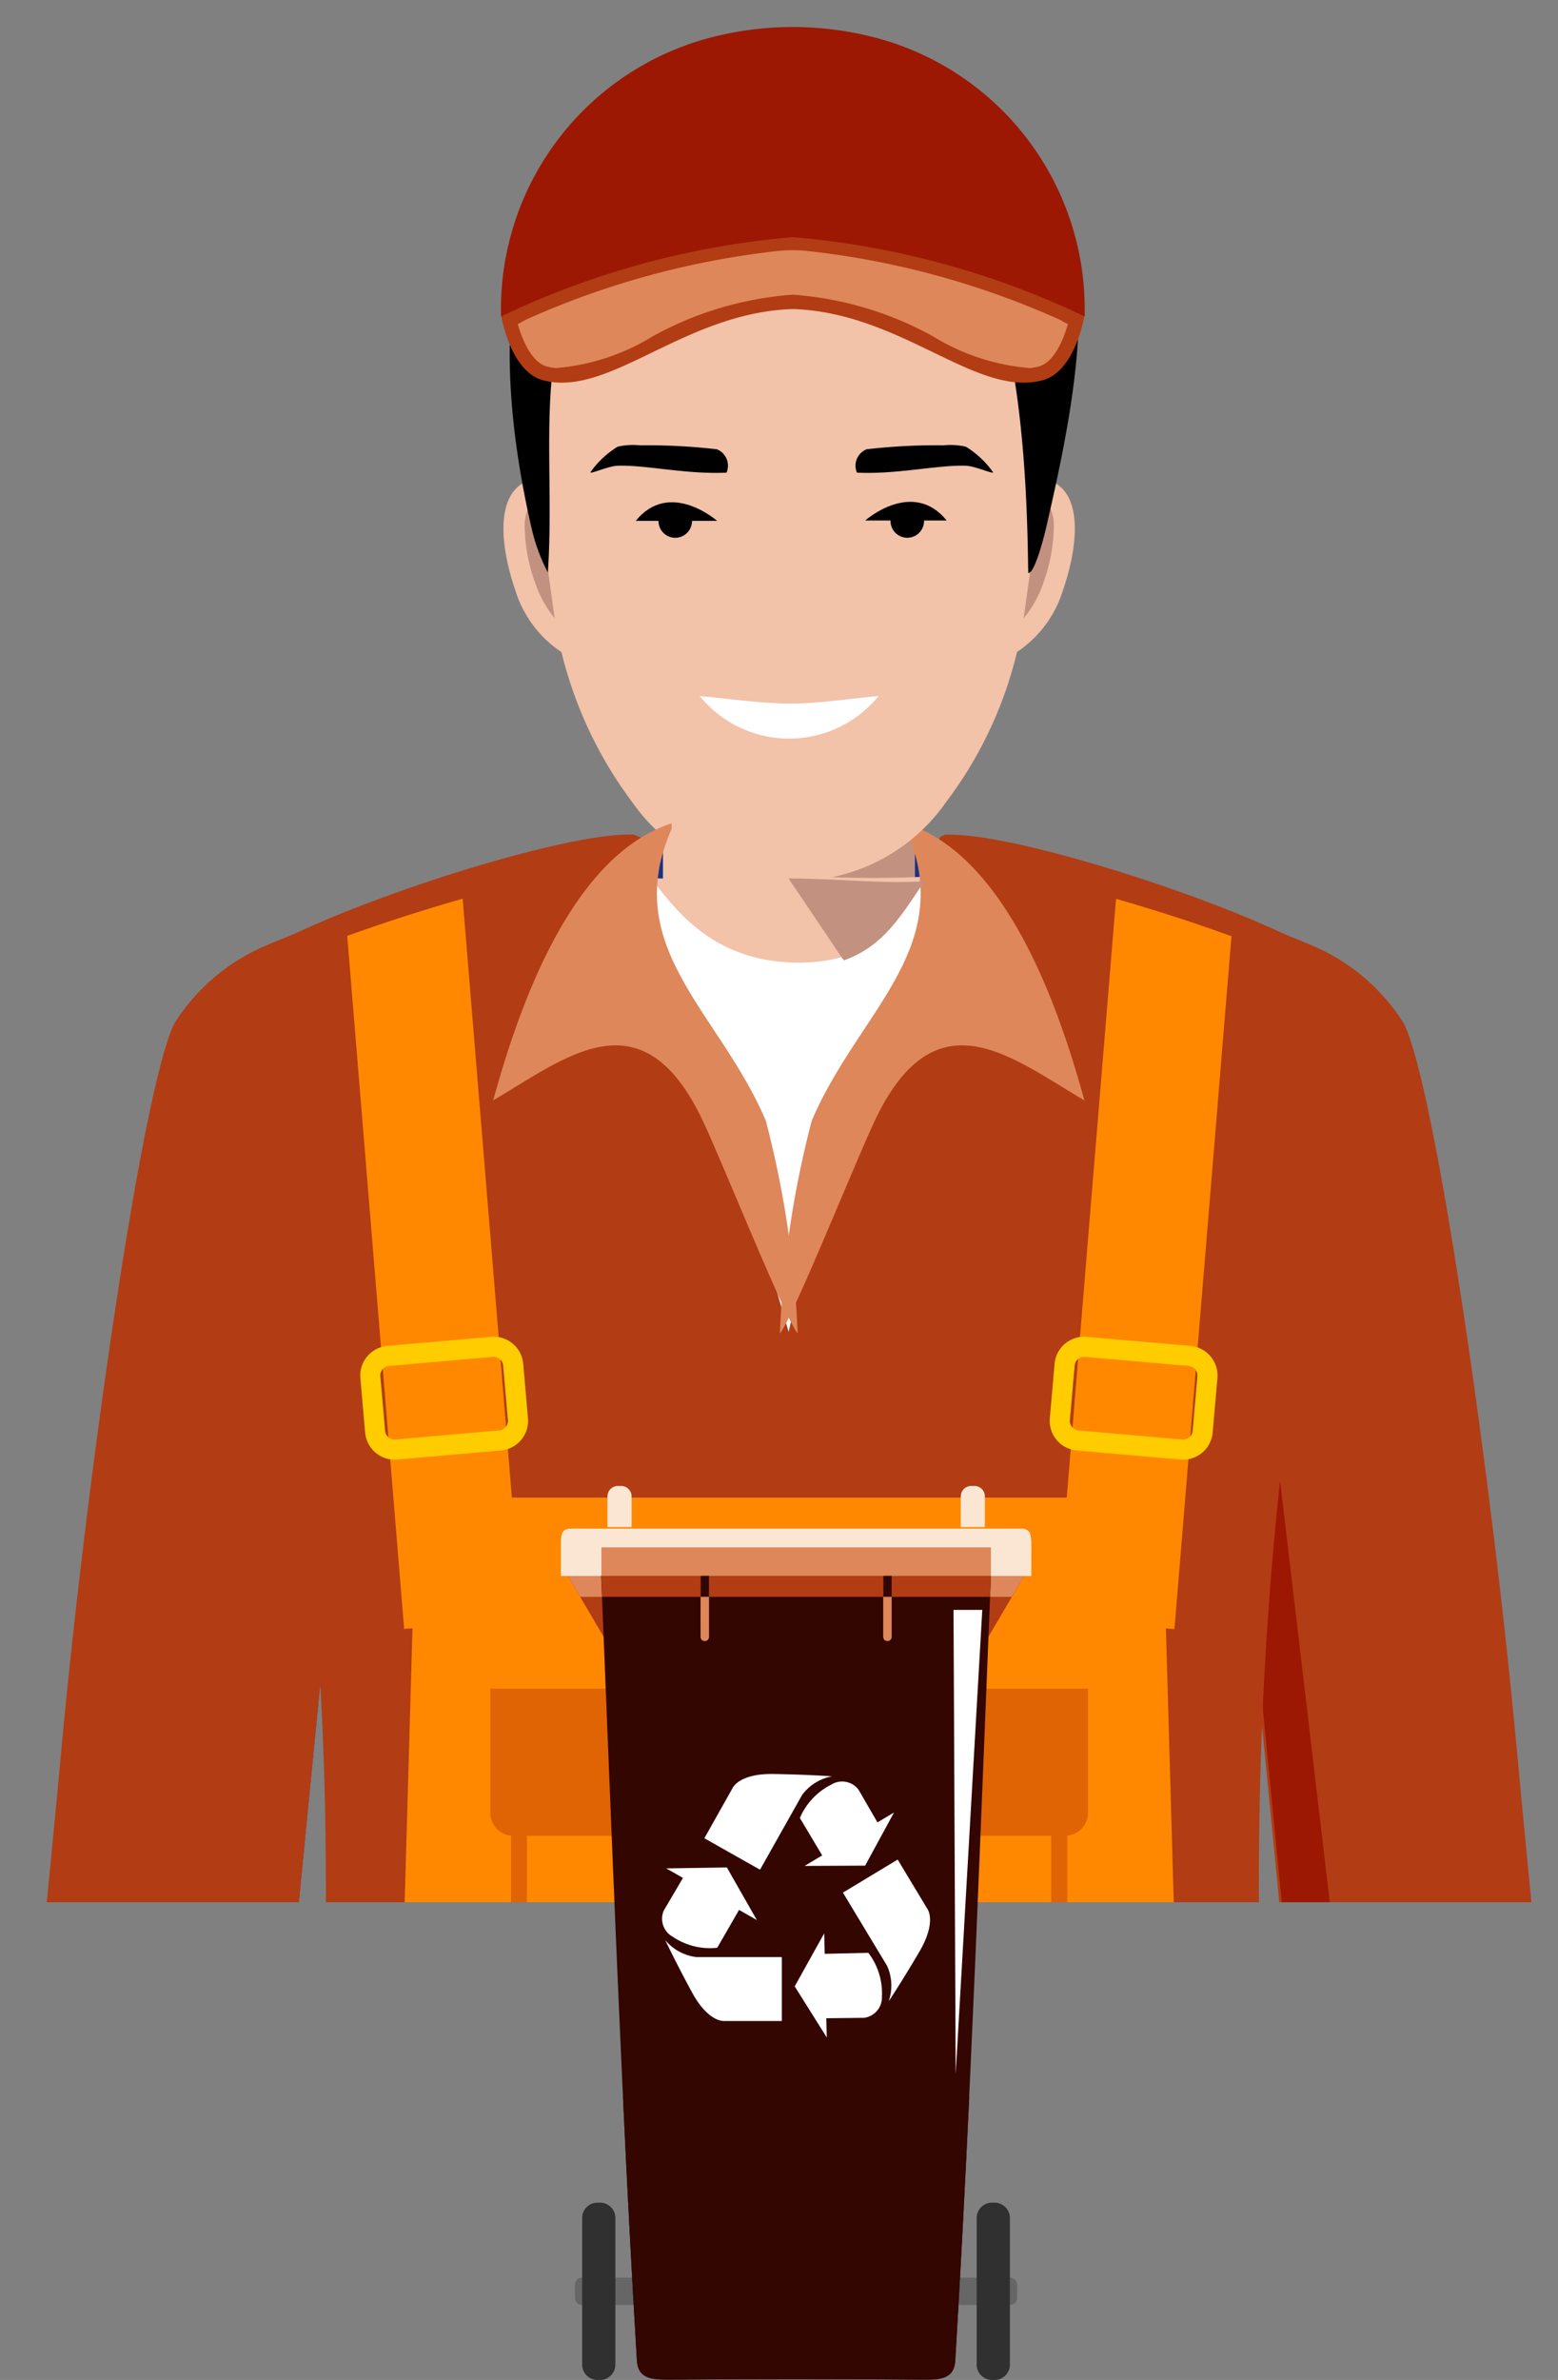 <svg xmlns="http://www.w3.org/2000/svg" xmlns:xlink="http://www.w3.org/1999/xlink" width="50" height="76.319" viewBox="0 0 50 76.319">
  <rect x="0" y="0" width="50" height="76.319" fill="#808080" stroke="none"/>
  <defs>
    <clipPath id="clip-path">
      <rect id="Rectangle_3966" data-name="Rectangle 3966" width="50" height="61" transform="translate(86 289)" fill="#fff"/>
    </clipPath>
  </defs>
  <g id="Group_5619" data-name="Group 5619" transform="translate(-86 -289)">
    <g id="Mask_Group_4" data-name="Mask Group 4" clip-path="url(#clip-path)">
      <g id="Group_3765" data-name="Group 3765" transform="translate(19.408 289.866)">
        <path id="Path_63707" data-name="Path 63707" d="M73.423,1538.823c.02,0-.414,2.919-.44,3.138-.155,1.273-.982,5.737-1.134,8.057a12.884,12.884,0,0,0,.381,4.26c1.563,2.936,4.509,5.136,4.8,4.147a5.619,5.619,0,0,0-.826-3.459,3.548,3.548,0,0,1,.221-3.388c.292.078.42.809,1.025,1.665a7.48,7.48,0,0,0,.225,1.733c.429.709,1.186.637,1.228-.158a18.31,18.31,0,0,0,.094-2.092,23.062,23.062,0,0,1-.173-2.51c.033-1.153-1.343-5.167-1.234-6.5l.329-4.005c.013-.153-.13-.29-.155-.41-.406-1.914-2.041.058-2.041.058a6.6,6.6,0,0,0-1.475.256C74.038,1539.76,73.423,1538.823,73.423,1538.823Z" transform="translate(-5.889 -1460.475)" fill="#9d6a57" fill-rule="evenodd"/>
        <path id="Path_63708" data-name="Path 63708" d="M956.433,1538.823c-.02,0,.414,2.919.44,3.138.155,1.273.982,5.737,1.135,8.057a12.88,12.88,0,0,1-.381,4.26c-1.563,2.936-4.509,5.136-4.8,4.147a5.621,5.621,0,0,1,.826-3.459,3.549,3.549,0,0,0-.221-3.388c-.292.078-.42.809-1.025,1.665a7.49,7.49,0,0,1-.225,1.733c-.429.709-1.186.637-1.228-.158a18.233,18.233,0,0,1-.094-2.092,23.093,23.093,0,0,0,.173-2.51c-.033-1.153,1.343-5.167,1.234-6.5l-.329-4.005c-.012-.153.13-.29.155-.41.406-1.914,2.042.058,2.042.058a6.6,6.6,0,0,1,1.475.256C955.817,1539.76,956.433,1538.823,956.433,1538.823Z" transform="translate(-840.057 -1460.475)" fill="#9d6a57" fill-rule="evenodd"/>
        <path id="Path_63709" data-name="Path 63709" d="M491.058,502.2l-8.26.01a13.572,13.572,0,0,0-1.032,2.57c1.336.438,3.321-.054,5.025-.054a18.97,18.97,0,0,0,5.079-.287A9.4,9.4,0,0,0,491.058,502.2Z" transform="translate(-394.996 -476.39)" fill="#183285" fill-rule="evenodd"/>
        <path id="Path_63710" data-name="Path 63710" d="M187.373,851.761l.952.127c.366-1.44,1.216-2.481,1.382-3.978l2.51-25.567,1.3-10.487-1.359-.62Z" transform="translate(-115.197 -770.751)" fill="#214db3" fill-rule="evenodd"/>
        <g id="Group_3757" data-name="Group 3757" transform="translate(66.354 27.972)">
          <path id="Path_63711" data-name="Path 63711" d="M93.3,571.822a22.912,22.912,0,0,0-4.918,1.52,6.414,6.414,0,0,0-2.854,2.455c-1.022,2.008-2.831,14.634-3.631,23.3-.525,5.691-1.5,15.142-2.115,20.961a10.111,10.111,0,0,0,.287,4.509l6.355.852c.366-1.44,1.216-2.481,1.382-3.978l2.51-25.567Z" transform="translate(-79.69 -571.822)" fill="#b23c14" fill-rule="evenodd"/>
          <path id="Path_63712" data-name="Path 63712" d="M822.676,571.822a22.911,22.911,0,0,1,4.918,1.52,6.412,6.412,0,0,1,2.854,2.455c1.022,2.008,2.831,14.634,3.631,23.3.525,5.691,1.5,15.142,2.115,20.961a10.111,10.111,0,0,1-.287,4.509l-6.355.852c-.366-1.44-1.216-2.481-1.382-3.978l-2.51-25.567Z" transform="translate(-785.162 -571.822)" fill="#b23c14" fill-rule="evenodd"/>
        </g>
        <path id="Path_63713" data-name="Path 63713" d="M860.645,851.761l-.952.127c-.366-1.44-1.216-2.481-1.382-3.978l-2.51-25.567-1.3-10.487,1.359-.62Z" transform="translate(-748.911 -770.751)" fill="#9c1803" fill-rule="evenodd"/>
        <path id="Path_63714" data-name="Path 63714" d="M248.346,569.979c.384,6.328.527,9.778.623,12.045l.092,2.164L217.4,584.3l.708-14.323c1.067-22.43-4.079-34.275-3.12-35.362,1.414-1.6,10.028-4.475,12.8-4.578.108,0,.219-.006.333-.007q.155.068.317.132l.7,2.221,2.186,1.127.936,2.35.347,2.977.907.162.555-3.6.867-1.989,1.746-.4.3-.99.994-1.919.153-.066c.126,0,.249,0,.369.008,2.751.106,11.357,2.983,12.764,4.576C252.214,535.7,247.279,547.548,248.346,569.979Z" transform="translate(-141.202 -504.137)" fill="#b23c14" fill-rule="evenodd"/>
        <path id="Path_63715" data-name="Path 63715" d="M302.881,551.945c1.183-.428,2.465-.839,3.705-1.193l1.9,23.107-3.778.311Z" transform="translate(-225.146 -522.8)" fill="#f80" fill-rule="evenodd"/>
        <path id="Path_63716" data-name="Path 63716" d="M957.447,1554.1c-2.039.2-4.017.373-6.056.573a32.043,32.043,0,0,0-.836-6.439l6.355-.852C956.909,1549.605,957.221,1551.885,957.447,1554.1Z" transform="translate(-839.772 -1468.032)" fill="#295ec5" fill-rule="evenodd"/>
        <path id="Path_63717" data-name="Path 63717" d="M952.273,1567.273l-.881.071a44.067,44.067,0,0,0-.838-6.443l.952-.128Z" transform="translate(-839.772 -1480.702)" fill="#214db3" fill-rule="evenodd"/>
        <path id="Path_63718" data-name="Path 63718" d="M266.2,1508.824c-.564,0-.687.427-.718.932l-.54,8.558h-15.4c.1-9.145.343-18.3.889-27.486,5.051-.031,10.731-.046,15.766-.046l15.471.046c.354,8.6.777,16.508.867,24.7l.015,2.781h-15.1l-.54-8.558C266.884,1509.251,266.761,1508.824,266.2,1508.824Z" transform="translate(-174.005 -1415.375)" fill="#f80" fill-rule="evenodd"/>
        <g id="Group_3758" data-name="Group 3758" transform="translate(74.44 86.817)">
          <path id="Path_63719" data-name="Path 63719" d="M254.1,1705.8q.036-1.173.077-2.347l6.478-1.661.56,2.184Z" transform="translate(-254.103 -1701.788)" fill="#e06404" fill-rule="evenodd"/>
          <path id="Path_63720" data-name="Path 63720" d="M780.327,1703.436q.05,1.178.094,2.352l-7.083-1.816.56-2.184Z" transform="translate(-745.265 -1701.788)" fill="#e06404" fill-rule="evenodd"/>
        </g>
        <path id="Path_63721" data-name="Path 63721" d="M490.58,1732.692c-.4.1-.5.475-.534.905l-.583,8.558h-3.874l.8-14.738Z" transform="translate(-398.488 -1639.215)" fill="#e06404" fill-rule="evenodd"/>
        <path id="Path_63722" data-name="Path 63722" d="M588.063,1742.155l-.583-8.558v-.1l0-.018v0l0-.019v0l0-.018v-.005l0-.014v-.019l0-.019,0-.015v0l0-.019h0l0-.019v0l0-.015v-.006l0-.012,0-.01,0-.009,0-.013v-.005l0-.016v0l0-.017h0l0-.016v0l0-.013a.638.638,0,0,0-.464-.491l4.194-5.276.828,14.738Z" transform="translate(-494.66 -1639.215)" fill="#e06404" fill-rule="evenodd"/>
        <path id="Path_63723" data-name="Path 63723" d="M77.5,1554.1c2.039.2,4.017.373,6.056.573a32.049,32.049,0,0,1,.837-6.439l-6.355-.852C78.04,1549.605,77.728,1551.885,77.5,1554.1Z" transform="translate(-11.267 -1468.032)" fill="#295ec5" fill-rule="evenodd"/>
        <path id="Path_63724" data-name="Path 63724" d="M173.189,1567.273l.881.071a44.036,44.036,0,0,1,.838-6.443l-.951-.128Z" transform="translate(-101.78 -1480.702)" fill="#214db3" fill-rule="evenodd"/>
        <rect id="Rectangle_2741" data-name="Rectangle 2741" width="8.023" height="5.121" transform="translate(87.868 24.291)" fill="#f2c2a9"/>
        <path id="Path_63725" data-name="Path 63725" d="M498.027,455.3h8.305v4.644l-2.526.456-5.184-3.69Z" transform="translate(-410.377 -431.925)" fill="#c29180" fill-rule="evenodd"/>
        <path id="Path_63726" data-name="Path 63726" d="M482.15,531.193c1.473.127,3.138-.073,5.056-.073a36.088,36.088,0,0,0,5.176.009l.043,1.919-1.434.99-2.6,4.157-.658,2.28-.6,1.118-1.468-3.961-1.844-2.493-1.776-1.639Z" transform="translate(-395.268 -503.931)" fill="#f2c2a9" fill-rule="evenodd"/>
        <path id="Path_63727" data-name="Path 63727" d="M482.195,523.25c.932,1.15,2.064,3.11,4.989,3.161s3.478-1.8,4.629-3.3l.419,2.469-1.17,1.2-2.382,4.559-.7,2.382-1.012,4.53-2.232-7.612-1.656-2.886-1.249-1.6Z" transform="translate(-395.066 -496.41)" fill="#fff" fill-rule="evenodd"/>
        <path id="Path_63728" data-name="Path 63728" d="M580.833,500.65c3.217,1.04,4.894,5.851,5.728,8.883-2.361-1.385-4.746-3.407-6.681.556-.573,1.173-2.651,6.375-3.091,6.919a32.02,32.02,0,0,1,1.022-6.823c1.492-3.506,4.7-5.548,3.022-9.363Z" transform="translate(-485.168 -475.113)" fill="#de875a" fill-rule="evenodd"/>
        <g id="Group_3759" data-name="Group 3759" transform="translate(82.748 14.461)">
          <path id="Path_63729" data-name="Path 63729" d="M402.326,267.65c-2.771-.9-2.584,1.643-1.973,3.4a3.671,3.671,0,0,0,1.932,2.25C404.716,274.349,401.679,269.037,402.326,267.65Z" transform="translate(-399.975 -267.463)" fill="#f2c2a9" fill-rule="evenodd"/>
          <path id="Path_63730" data-name="Path 63730" d="M413.108,280.027a1.554,1.554,0,0,1,.365.015,10.612,10.612,0,0,0,.552,2.675,13.821,13.821,0,0,1,.46,1.838c-.157.047-.809-.548-.924-.682a3.589,3.589,0,0,1-.653-1.165,5.454,5.454,0,0,1-.337-1.8,1.326,1.326,0,0,1,.156-.681A.483.483,0,0,1,413.108,280.027Z" transform="translate(-411.888 -279.343)" fill="#c29180" fill-rule="evenodd"/>
        </g>
        <path id="Path_63731" data-name="Path 63731" d="M694.614,267.65c2.77-.9,2.584,1.643,1.973,3.4a3.671,3.671,0,0,1-1.932,2.25C692.223,274.349,695.26,269.037,694.614,267.65Z" transform="translate(-595.878 -253.002)" fill="#f2c2a9" fill-rule="evenodd"/>
        <path id="Path_63732" data-name="Path 63732" d="M707.5,280.027a1.553,1.553,0,0,0-.364.015,10.61,10.61,0,0,1-.552,2.675,13.77,13.77,0,0,0-.46,1.838c.157.047.809-.548.924-.682a3.591,3.591,0,0,0,.653-1.165,5.465,5.465,0,0,0,.337-1.8,1.324,1.324,0,0,0-.156-.681A.483.483,0,0,0,707.5,280.027Z" transform="translate(-607.627 -264.882)" fill="#c29180" fill-rule="evenodd"/>
        <path id="Path_63733" data-name="Path 63733" d="M422.44,99.727h5.932c3.113,0,6.09,2.577,5.661,5.661l-1.072,7.7a13,13,0,0,1-2.53,6.118,5.906,5.906,0,0,1-5.025,2.509h0a5.907,5.907,0,0,1-5.022-2.505,13.255,13.255,0,0,1-2.532-6.121l-1.072-7.7C416.35,102.3,419.326,99.727,422.44,99.727Z" transform="translate(-333.489 -94.335)" fill="#f2c2a9" fill-rule="evenodd"/>
        <path id="Path_63734" data-name="Path 63734" d="M523.964,417.088c.993.088,1.92.235,2.871.241s1.878-.154,2.871-.241a3.7,3.7,0,0,1-5.741,0Z" transform="translate(-434.918 -395.634)" fill="#fff" fill-rule="evenodd"/>
        <path id="Path_63735" data-name="Path 63735" d="M641.393,283.013a.538.538,0,1,0,.538.538A.538.538,0,0,0,641.393,283.013Z" transform="translate(-545.684 -267.711)" fill-rule="evenodd"/>
        <path id="Path_63736" data-name="Path 63736" d="M628.537,282.211h-2.612S627.444,280.866,628.537,282.211Z" transform="translate(-531.565 -266.387)" fill-rule="evenodd"/>
        <g id="Group_3760" data-name="Group 3760" transform="translate(86.994 15.242)">
          <path id="Path_63737" data-name="Path 63737" d="M496.5,283.037a.538.538,0,1,1-.538.538A.538.538,0,0,1,496.5,283.037Z" transform="translate(-495.232 -282.976)" fill-rule="evenodd"/>
          <path id="Path_63738" data-name="Path 63738" d="M482.46,282.5h2.612S483.552,281.158,482.46,282.5Z" transform="translate(-482.46 -281.905)" fill-rule="evenodd"/>
        </g>
        <g id="Group_3761" data-name="Group 3761" transform="translate(85.543 13.405)">
          <path id="Path_63739" data-name="Path 63739" d="M463.642,248.81a.567.567,0,0,0-.31-.749,19.594,19.594,0,0,0-2.472-.127,2.215,2.215,0,0,0-.714.045,2.973,2.973,0,0,0-.865.809c-.059.1.567-.194.878-.2C461.092,248.564,462.346,248.871,463.642,248.81Z" transform="translate(-459.277 -247.925)" fill-rule="evenodd"/>
          <path id="Path_63740" data-name="Path 63740" d="M616.48,248.81a.567.567,0,0,1,.31-.749,19.6,19.6,0,0,1,2.473-.127,2.214,2.214,0,0,1,.714.045,2.974,2.974,0,0,1,.865.809c.059.1-.567-.194-.878-.2C619.03,248.564,617.776,248.871,616.48,248.81Z" transform="translate(-607.93 -247.925)" fill-rule="evenodd"/>
        </g>
        <path id="Path_63741" data-name="Path 63741" d="M412.646,39.8a5.824,5.824,0,0,1-.516-1.391c-1.65-7.145-1-14.991,8.332-14.816.248,0,4.37.215,4.9,1.422A3.453,3.453,0,0,1,428,26.332c2.581,2.667,1.7,7.437.628,12.072-.047.2-.359,1.451-.566,1.411-.031-2.281-.131-8.861-2.308-11.323a10.765,10.765,0,0,1-6.781,2.346c-1.08-.038-3.693-.714-3.374-1.868C411.75,30.652,412.948,35.418,412.646,39.8Z" transform="translate(-328.472 -22.31)" fill-rule="evenodd"/>
        <path id="Path_63742" data-name="Path 63742" d="M578.911,531.122c1.586.005,3.032.18,4.357.091-.692,1.018-1.273,2.077-2.585,2.538l-1.772-2.628Z" transform="translate(-487.013 -503.819)" fill="#c29180" fill-rule="evenodd"/>
        <path id="Path_63743" data-name="Path 63743" d="M401.839,500.65c-3.217,1.04-4.894,5.851-5.728,8.883,2.361-1.385,4.746-3.407,6.681.556.573,1.173,2.651,6.375,3.091,6.919a32.04,32.04,0,0,0-1.022-6.823c-1.492-3.506-4.7-5.548-3.022-9.363Z" transform="translate(-313.692 -475.113)" fill="#de875a" fill-rule="evenodd"/>
        <path id="Path_63744" data-name="Path 63744" d="M424.977,126.313s-.285,1.823-1.353,2.1c-2.136.561-4.509-2.175-8.011-2.285-3.5.11-5.875,2.846-8.011,2.285-1.068-.281-1.353-2.1-1.353-2.1a1.567,1.567,0,0,0,.561-.243,27.136,27.136,0,0,1,8.3-2.264,4.2,4.2,0,0,1,.982,0,27.115,27.115,0,0,1,8.32,2.266A1.566,1.566,0,0,0,424.977,126.313Z" transform="translate(-323.578 -117.084)" fill="#b23c14" fill-rule="evenodd"/>
        <path id="Path_63745" data-name="Path 63745" d="M433.83,134.753a2.578,2.578,0,0,1-.24-.132,26.891,26.891,0,0,0-8.142-2.215,4.577,4.577,0,0,0-.906,0,26.943,26.943,0,0,0-8.125,2.214,2.574,2.574,0,0,1-.24.132c.15.541.463,1.237.933,1.36a1.845,1.845,0,0,0,.289.051,7.006,7.006,0,0,0,3.107-1.018,10.923,10.923,0,0,1,4.483-1.334h.029a10.921,10.921,0,0,1,4.483,1.334,7.007,7.007,0,0,0,3.107,1.018,1.845,1.845,0,0,0,.289-.051C433.367,135.99,433.68,135.294,433.83,134.753Z" transform="translate(-332.968 -125.226)" fill="#de875a" fill-rule="evenodd"/>
        <path id="Path_63746" data-name="Path 63746" d="M749.705,550.842c1.24.355,2.523.767,3.705,1.2l-1.83,22.218-3.778-.311Z" transform="translate(-647.297 -522.885)" fill="#f80" fill-rule="evenodd"/>
        <path id="Path_63747" data-name="Path 63747" d="M339.844,968.526l-25.784.095.924-32.294h23.939Z" transform="translate(-235.034 -889.169)" fill="#f80" fill-rule="evenodd"/>
        <path id="Path_63748" data-name="Path 63748" d="M411.944,1073.328H429.8v11.632a2.884,2.884,0,0,1-2.876,2.876h-12.1a2.884,2.884,0,0,1-2.876-2.876Z" transform="translate(-328.955 -1018.516)" fill="#e06404" fill-rule="evenodd"/>
        <path id="Path_63749" data-name="Path 63749" d="M421.443,1082.829v11.119a2.37,2.37,0,0,0,2.362,2.362h12.1a2.37,2.37,0,0,0,2.362-2.362v-11.119Z" transform="translate(-337.94 -1027.496)" fill="#f80" fill-rule="evenodd"/>
        <path id="Path_63750" data-name="Path 63750" d="M399.675,1037.63h19.183v3.984a.736.736,0,0,1-.734.734H400.409a.736.736,0,0,1-.734-.734Z" transform="translate(-317.349 -984.346)" fill="#e06404" fill-rule="evenodd"/>
        <path id="Path_63751" data-name="Path 63751" d="M405.957,9.281a9,9,0,0,1,6.569-8.9,10.453,10.453,0,0,1,5.59,0,9,9,0,0,1,6.569,8.9,26.987,26.987,0,0,0-9.363-2.542A26.987,26.987,0,0,0,405.957,9.281Z" transform="translate(-323.285 0)" fill="#9c1803" fill-rule="evenodd"/>
        <path id="Path_63752" data-name="Path 63752" d="M311.833,817.838l3.334-.292a.952.952,0,0,1,1.029.864l.153,1.751a.953.953,0,0,1-.864,1.029l-3.333.292a.953.953,0,0,1-1.029-.864l-.153-1.751a.953.953,0,0,1,.864-1.029Zm3.389.351-3.334.292a.305.305,0,0,0-.277.33l.153,1.751a.306.306,0,0,0,.331.277l3.334-.292a.305.305,0,0,0,.276-.331l-.153-1.751a.305.305,0,0,0-.33-.276Z" transform="translate(-232.813 -775.544)" fill="#fc0" fill-rule="evenodd"/>
        <path id="Path_63753" data-name="Path 63753" d="M747.725,817.838l-3.333-.292a.952.952,0,0,0-1.029.864l-.153,1.751a.953.953,0,0,0,.864,1.029l3.333.292a.953.953,0,0,0,1.029-.864l.153-1.751a.953.953,0,0,0-.864-1.029Zm-3.389.351,3.334.292a.3.3,0,0,1,.206.108.305.305,0,0,1,.071.223l-.153,1.751a.3.3,0,0,1-.108.206.307.307,0,0,1-.223.071l-3.333-.292a.305.305,0,0,1-.276-.331l.153-1.751a.305.305,0,0,1,.331-.276Z" transform="translate(-642.927 -775.544)" fill="#fc0" fill-rule="evenodd"/>
        <path id="Path_63754" data-name="Path 63754" d="M263.167,1495.4q.1-1.883.207-3.768H294.5q.078,1.905.16,3.768Z" transform="translate(-186.893 -1414.996)" fill="#4c271f" fill-rule="evenodd"/>
        <rect id="Rectangle_2742" data-name="Rectangle 2742" width="4.014" height="4.246" rx="2.007" transform="translate(89.91 76.376)" fill="#fc0"/>
        <g id="Group_3762" data-name="Group 3762" transform="translate(65.591 77.316)">
          <path id="Path_63755" data-name="Path 63755" d="M933.76,1526.862c.155,1.232,1.891,7.6,1.649,8.585a21.47,21.47,0,0,0-1.1,5.78,18.19,18.19,0,0,0,.094,2.09c.042.795,1.185.866,1.613.158a7.5,7.5,0,0,0,.225-1.732c.6-.856.474-1.586.766-1.664a3.545,3.545,0,0,1,.221,3.386,5.62,5.62,0,0,0-.825,3.456c.29.989,3.75-1.209,5.311-4.143a12.886,12.886,0,0,0,.381-4.256c-.244-3.724-.263-8.682-.374-12.455Z" transform="translate(-889.477 -1526.067)" fill="#fc0" fill-rule="evenodd"/>
          <path id="Path_63756" data-name="Path 63756" d="M73.959,1526.862c-.154,1.232-1.891,7.6-1.649,8.585a21.468,21.468,0,0,1,1.1,5.78,18.232,18.232,0,0,1-.094,2.09c-.042.795-1.185.866-1.613.158a7.5,7.5,0,0,1-.225-1.732c-.6-.856-.474-1.586-.766-1.664a3.544,3.544,0,0,0-.22,3.386,5.621,5.621,0,0,1,.825,3.456c-.29.989-3.75-1.209-5.311-4.143a12.894,12.894,0,0,1-.381-4.256c.244-3.724.263-8.682.374-12.455Z" transform="translate(-65.591 -1526.067)" fill="#fc0" fill-rule="evenodd"/>
        </g>
      </g>
    </g>
    <g id="Group_3766" data-name="Group 3766" transform="translate(-2087.595 -775.362)">
      <path id="Path_63614" data-name="Path 63614" d="M2529.115,1814.615h-1.823v.879h1.823a.231.231,0,0,0,.23-.231v-.417A.231.231,0,0,0,2529.115,1814.615Z" transform="translate(-323.108 -677.216)" fill="#666" fill-rule="evenodd"/>
      <path id="Path_63615" data-name="Path 63615" d="M2203.861,1814.615h1.741v.879h-1.741a.231.231,0,0,1-.231-.231v-.417A.231.231,0,0,1,2203.861,1814.615Z" transform="translate(-11.584 -677.216)" fill="#666" fill-rule="evenodd"/>
      <g id="Group_3737" data-name="Group 3737" transform="translate(2193.09 1112.012)">
        <path id="Path_63618" data-name="Path 63618" d="M2231.465,1112.331h.774v-.985a.335.335,0,0,0-.334-.334h-.105a.335.335,0,0,0-.334.334Z" transform="translate(-2231.465 -1111.012)" fill="#fbe6d3" fill-rule="evenodd"/>
        <path id="Path_63619" data-name="Path 63619" d="M2533.806,1112.331h.774v-.985a.335.335,0,0,0-.334-.334h-.105a.335.335,0,0,0-.334.334Z" transform="translate(-2522.468 -1111.012)" fill="#fbe6d3" fill-rule="evenodd"/>
      </g>
      <g id="Group_3738" data-name="Group 3738" transform="translate(2191.82 1114.894)">
        <path id="Path_63621" data-name="Path 63621" d="M2556.535,1214.528l-1.229,2.093.026-2.093Z" transform="translate(-2541.891 -1214.528)" fill="#b23c14" fill-rule="evenodd"/>
        <path id="Path_63622" data-name="Path 63622" d="M2197.6,1214.528l1.229,2.093-.026-2.093Z" transform="translate(-2197.601 -1214.528)" fill="#b23c14" fill-rule="evenodd"/>
      </g>
      <g id="Group_3739" data-name="Group 3739" transform="translate(2191.82 1114.894)">
        <path id="Path_63623" data-name="Path 63623" d="M2556.99,1214.528l-.4.674h-.816l.009-.674Z" transform="translate(-2542.346 -1214.528)" fill="#de875a" fill-rule="evenodd"/>
        <path id="Path_63624" data-name="Path 63624" d="M2197.6,1214.528l.4.674h.816l-.008-.674Z" transform="translate(-2197.601 -1214.528)" fill="#de875a" fill-rule="evenodd"/>
      </g>
      <g id="Group_3740" data-name="Group 3740" transform="translate(2191.594 1113.381)">
        <path id="Path_63625" data-name="Path 63625" d="M2205.7,1174.181h.6c.429,0,.385.171.385.927v.586H2191.6v-.586c0-.756-.044-.927.385-.927H2205.7Z" transform="translate(-2191.594 -1174.181)" fill="#fbe6d3" fill-rule="evenodd"/>
        <path id="Path_63626" data-name="Path 63626" d="M2192.313,1174.181h-.332c-.429,0-.385.171-.385.927v.586h1.3v-.912h-.583Z" transform="translate(-2191.594 -1174.181)" fill="#fbe6d3" fill-rule="evenodd"/>
        <path id="Path_63627" data-name="Path 63627" d="M2559.987,1174.181h.332c.429,0,.385.171.385.927v.586h-1.3v-.912h.583Z" transform="translate(-2545.61 -1174.181)" fill="#fbe6d3" fill-rule="evenodd"/>
      </g>
      <path id="Path_63628" data-name="Path 63628" d="M2238.571,1214.528c-.346,8.4-.643,16.779-1.147,25.169-.035.586-.487.612-1.04.607q-4.07-.033-8.136,0c-.553,0-1-.021-1.04-.607-.5-8.39-.8-16.769-1.147-25.169Z" transform="translate(-33.174 -99.634)" fill="#330601" fill-rule="evenodd"/>
      <path id="Path_63629" data-name="Path 63629" d="M2238.571,1214.528l-.028.674h-12.454l-.028-.674Z" transform="translate(-33.174 -99.634)" fill="#b23c14" fill-rule="evenodd"/>
      <path id="Path_63630" data-name="Path 63630" d="M2255.8,1659.645q-.2,4.237-.449,8.476c-.031.513-.38.6-.837.606l-.574,0v0q-3.7-.028-7.394,0v0l-.576,0c-.456-.01-.8-.094-.836-.606q-.255-4.239-.449-8.476c.429,1.71,1.275,3.762,2.873,3.826,1.187.047,2.066.064,2.683.068s1.5-.021,2.683-.068C2254.521,1663.407,2255.367,1661.355,2255.8,1659.645Z" transform="translate(-51.098 -528.058)" fill="#330601" fill-rule="evenodd"/>
      <path id="Path_63631" data-name="Path 63631" d="M2467.474,1198.947h.271v2.541a.136.136,0,0,1-.136.136h0a.136.136,0,0,1-.136-.136Z" transform="translate(-265.534 -84.637)" fill="#de875a" fill-rule="evenodd"/>
      <path id="Path_63632" data-name="Path 63632" d="M2467.746,1206.052v.991h-.271v-.991Z" transform="translate(-265.534 -91.476)" fill="#330601" fill-rule="evenodd"/>
      <path id="Path_63633" data-name="Path 63633" d="M2311.141,1198.947h.271v2.541a.136.136,0,0,1-.136.136h0a.136.136,0,0,1-.136-.136Z" transform="translate(-115.063 -84.637)" fill="#de875a" fill-rule="evenodd"/>
      <path id="Path_63634" data-name="Path 63634" d="M2311.413,1206.052v.991h-.271v-.991Z" transform="translate(-115.063 -91.476)" fill="#330601" fill-rule="evenodd"/>
      <path id="Path_63635" data-name="Path 63635" d="M2547.921,1750.515h.086a.492.492,0,0,1,.49.49v4.705a.492.492,0,0,1-.49.49h-.086a.492.492,0,0,1-.49-.49v-4.705A.492.492,0,0,1,2547.921,1750.515Z" transform="translate(-342.492 -615.52)" fill="#303030" fill-rule="evenodd"/>
      <path id="Path_63636" data-name="Path 63636" d="M2210.376,1750.515h-.086a.492.492,0,0,0-.49.49v4.705a.492.492,0,0,0,.49.49h.086a.492.492,0,0,0,.49-.49v-4.705A.492.492,0,0,0,2210.376,1750.515Z" transform="translate(-17.522 -615.52)" fill="#303030" fill-rule="evenodd"/>
      <path id="Path_63637" data-name="Path 63637" d="M2226.286,1190.205h12.5v.912h-12.5Z" transform="translate(-33.39 -76.223)" fill="#de875a" fill-rule="evenodd"/>
      <path id="Path_63638" data-name="Path 63638" d="M2527.621,1243.668h.923l-.854,14.887Z" transform="translate(-323.425 -127.681)" fill="#fff" fill-rule="evenodd"/>
      <g id="Group_3741" data-name="Group 3741" transform="translate(2194.842 1121.25)">
        <path id="Path_63639" data-name="Path 63639" d="M2284.609,1526.594v2.051h-1.835s-.513.072-1.056-.933-.851-1.661-.851-1.661a1.539,1.539,0,0,0,.995.543Z" transform="translate(-2280.765 -1520.725)" fill="#fff" fill-rule="evenodd"/>
        <path id="Path_63640" data-name="Path 63640" d="M2278.314,1463.911l.537.306-.615,1.044a.659.659,0,0,0,.29.844,2.125,2.125,0,0,0,1.425.351l.7-1.214.571.326-.962-1.687Z" transform="translate(-2278.18 -1460.885)" fill="#fff" fill-rule="evenodd"/>
        <path id="Path_63641" data-name="Path 63641" d="M2432.965,1458.238l1.756-1.06.948,1.572s.326.4-.253,1.386-.983,1.587-.983,1.587a1.538,1.538,0,0,0-.049-1.132Z" transform="translate(-2427.16 -1454.435)" fill="#fff" fill-rule="evenodd"/>
        <path id="Path_63642" data-name="Path 63642" d="M2392.716,1523.549l-.015-.618,1.212-.013a.659.659,0,0,0,.573-.684,2.128,2.128,0,0,0-.436-1.4l-1.4.032-.016-.657-.947,1.7Z" transform="translate(-2387.43 -1515.1)" fill="#fff" fill-rule="evenodd"/>
        <path id="Path_63643" data-name="Path 63643" d="M2316.178,1387.093l-1.786-1.008.9-1.6s.189-.482,1.332-.461,1.865.075,1.865.075a1.538,1.538,0,0,0-.962.6Z" transform="translate(-2313.034 -1384.025)" fill="#fff" fill-rule="evenodd"/>
        <path id="Path_63644" data-name="Path 63644" d="M2399.15,1391.683l-.531.317-.607-1.048a.659.659,0,0,0-.877-.162,2.127,2.127,0,0,0-1.006,1.069l.716,1.2-.564.337,1.942-.009Z" transform="translate(-2391.706 -1390.449)" fill="#fff" fill-rule="evenodd"/>
      </g>
    </g>
  </g>
</svg>
